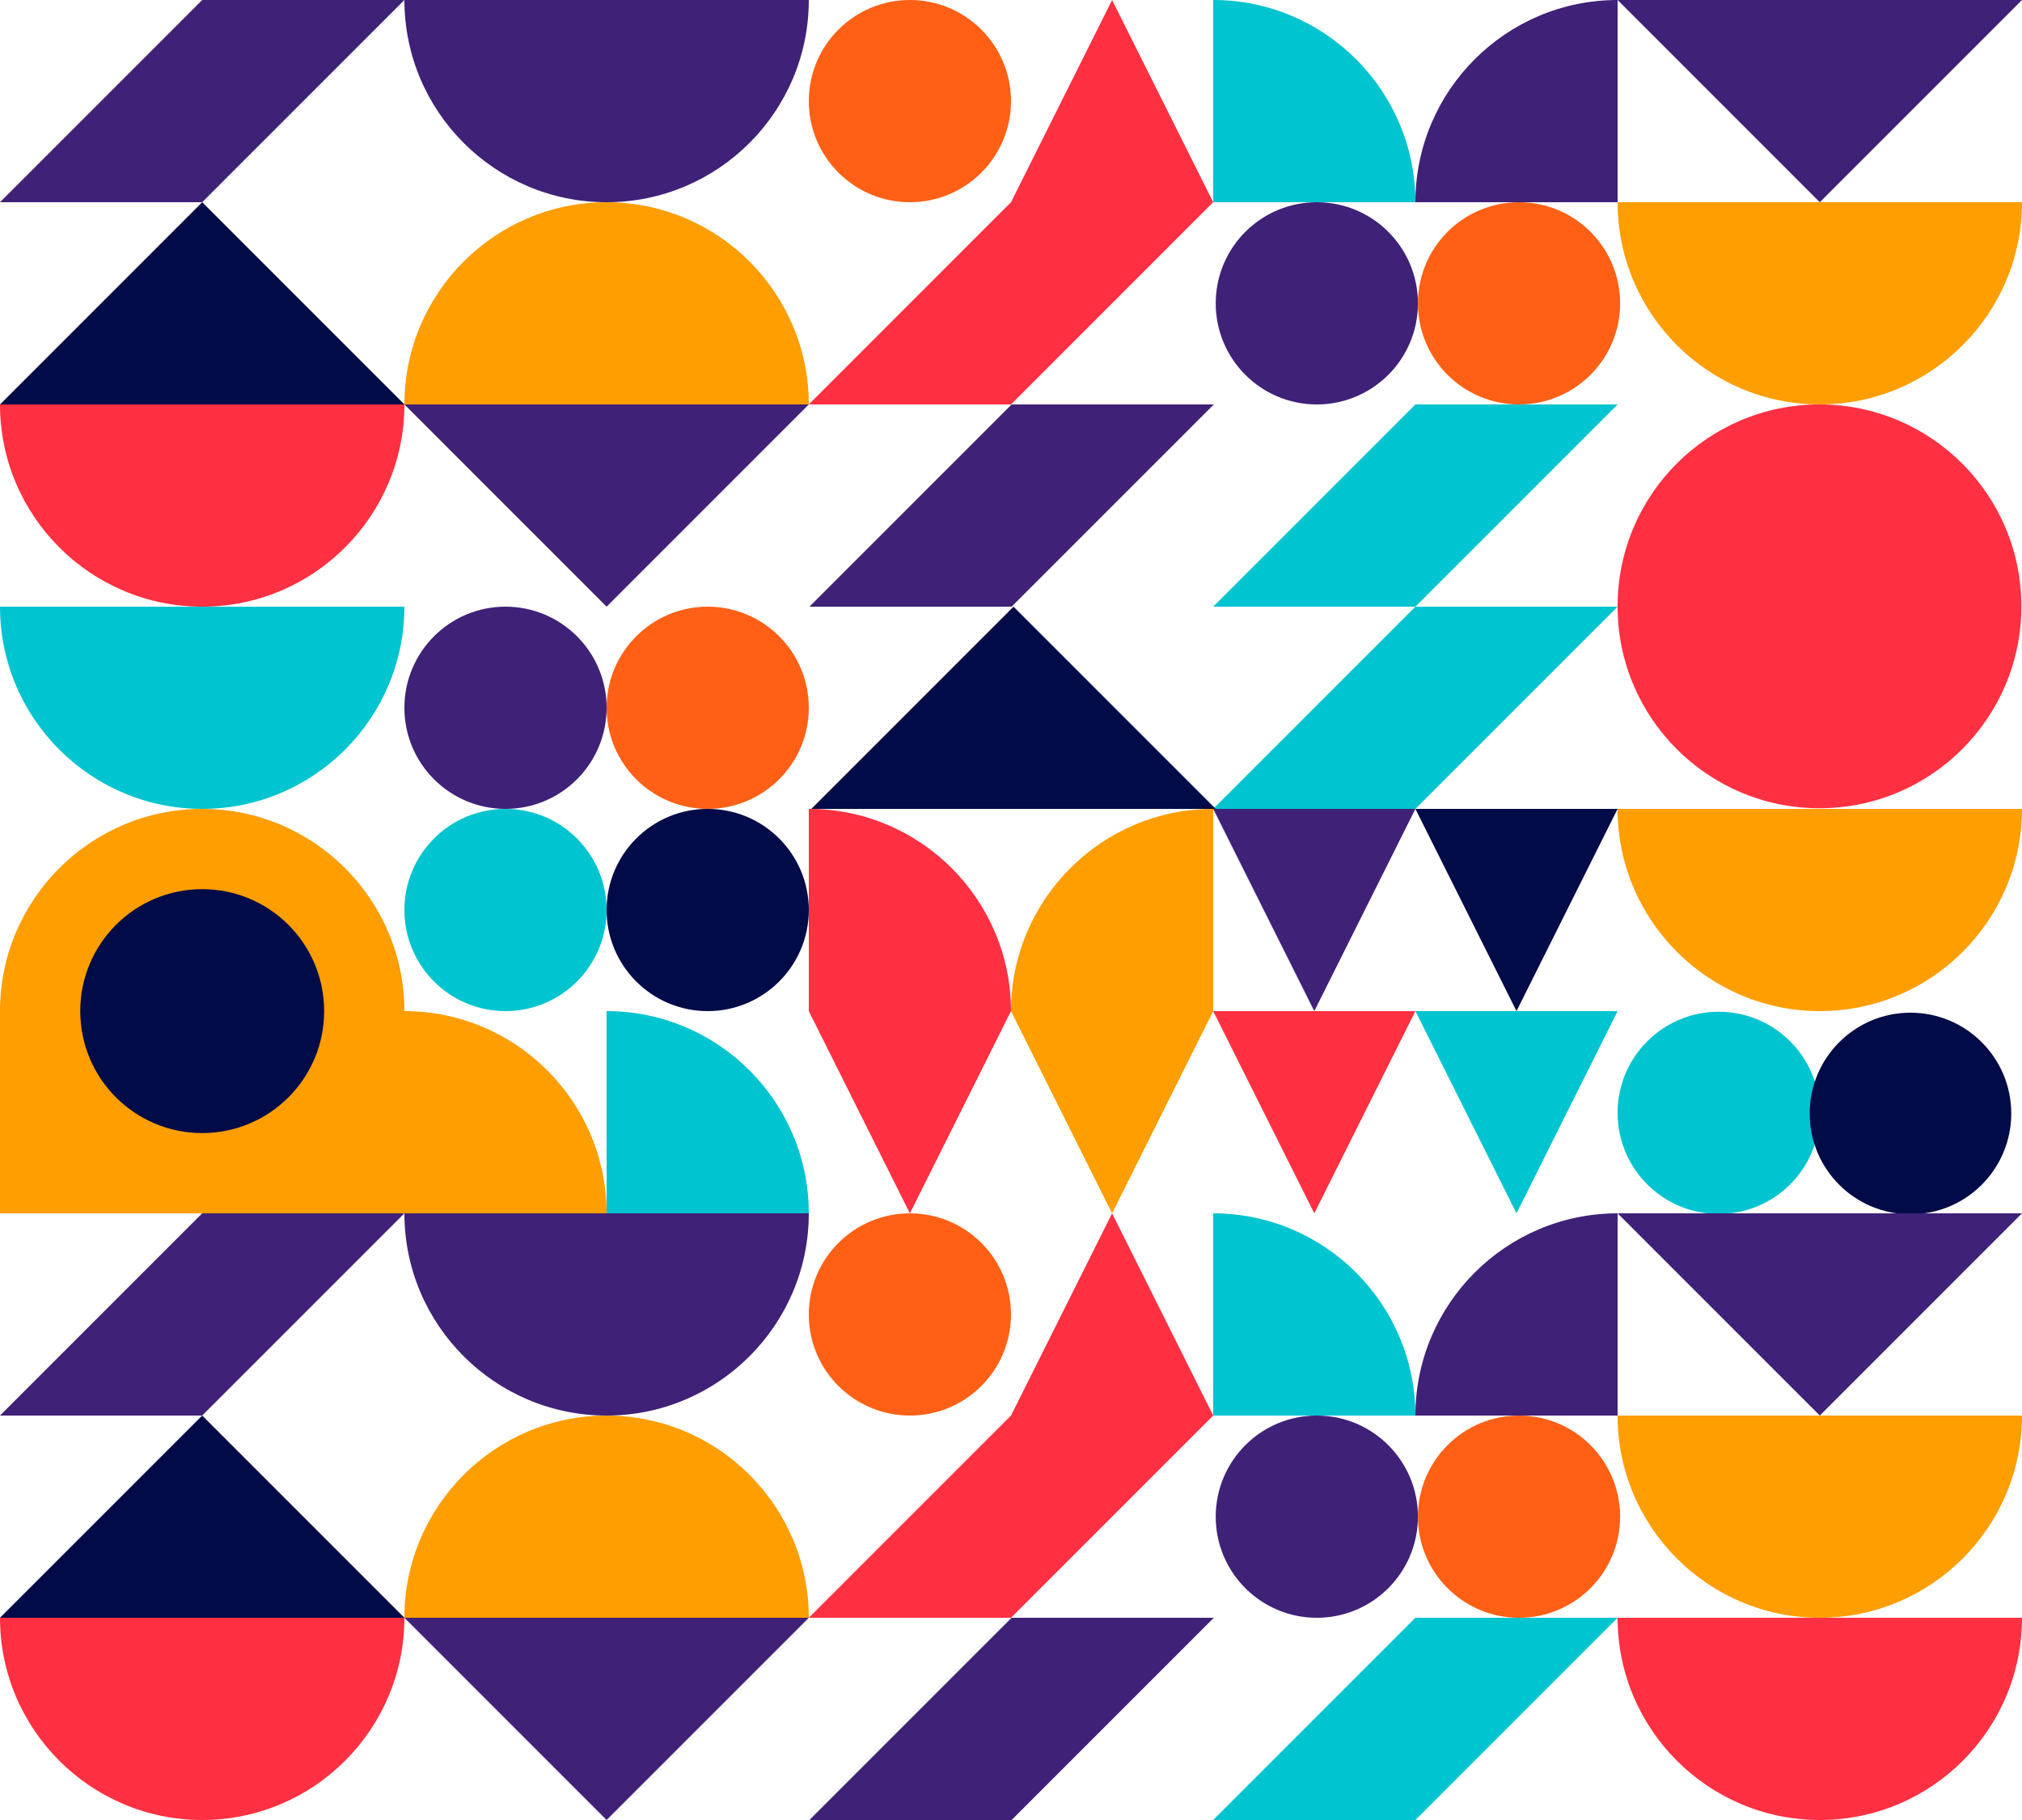 <?xml version="1.0" encoding="utf-8"?>
<!-- Generator: Adobe Illustrator 26.0.3, SVG Export Plug-In . SVG Version: 6.00 Build 0)  -->
<svg version="1.1" id="Layer_1" xmlns="http://www.w3.org/2000/svg" xmlns:xlink="http://www.w3.org/1999/xlink" x="0px" y="0px"
	 viewBox="0 0 640 576" style="enable-background:new 0 0 640 576;" xml:space="preserve">
<style type="text/css">
	.st0{fill-rule:evenodd;clip-rule:evenodd;fill:#3F2178;}
	.st1{fill-rule:evenodd;clip-rule:evenodd;fill:#FF9E00;}
	.st2{fill-rule:evenodd;clip-rule:evenodd;fill:#FF3041;}
	.st3{fill:#3F2178;}
	.st4{fill:#FF6016;}
	.st5{fill-rule:evenodd;clip-rule:evenodd;fill:#000B47;}
	.st6{fill:#00C4CF;}
	.st7{fill-rule:evenodd;clip-rule:evenodd;fill:#00C4CF;}
	.st8{fill:#000B47;}
	.st9{fill:#FF3041;}
	.st10{fill:#FF9E00;}
</style>
<g id="Layer_2_00000091709077077310793990000008115633646799359373_">
	<g id="Layer_1-2">
		<path class="st0" d="M192,64L192,64c-35.3,0-64-28.7-64-64h128C256,35.3,227.3,64,192,64z"/>
		<path class="st1" d="M192,64L192,64c35.3,0,64,28.7,64,64H128C128,92.7,156.7,64,192,64z"/>
		<path class="st1" d="M576,128L576,128c-35.3,0-64-28.7-64-64h128C640,99.3,611.3,128,576,128z"/>
		<polygon class="st0" points="128,0 64,0 0,64 64,64 		"/>
		<polygon class="st2" points="384,64 320,64 256,128 320,128 		"/>
		<circle class="st3" cx="416.8" cy="96" r="32"/>
		<circle class="st4" cx="480.8" cy="96" r="32"/>
		<circle class="st4" cx="288" cy="32" r="32"/>
		<polygon class="st0" points="576,64 512,0 640,0 		"/>
		<polygon class="st5" points="64,64 128,128 0,128 		"/>
		<path class="st6" d="M384,64V0l0,0c35.3,0,64,28.7,64,64H384"/>
		<path class="st3" d="M512,64h-64c0-35.3,28.7-64,64-64l0,0V64"/>
		<polygon class="st2" points="352,0 320,64 384,64 		"/>
		<path class="st7" d="M64,256L64,256c-35.3,0-64-28.7-64-64h128C128,227.3,99.3,256,64,256z"/>
		<path class="st0" d="M192,448L192,448c-35.3,0-64-28.7-64-64h128C256,419.3,227.3,448,192,448z"/>
		<path class="st1" d="M192,448L192,448c35.3,0,64,28.7,64,64H128C128,476.7,156.7,448,192,448z"/>
		<path class="st1" d="M576,320L576,320c-35.3,0-64-28.7-64-64h128C640,291.3,611.3,320,576,320z"/>
		<path class="st2" d="M64,192L64,192c-35.3,0-64-28.7-64-64h128C128,163.3,99.3,192,64,192z"/>
		<path class="st1" d="M576,512L576,512c-35.3,0-64-28.7-64-64h128C640,483.3,611.3,512,576,512z"/>
		<path class="st1" d="M64,256L64,256c35.3,0,64,28.7,64,64v64H0v-64C0,284.7,28.7,256,64,256z"/>
		<polygon class="st0" points="384.2,128 320.2,128 256.2,192 320.2,192 		"/>
		<polygon class="st0" points="128,384 64,384 0,448 64,448 		"/>
		<polygon class="st7" points="512,192 448,192 384,256 448,256 		"/>
		<polygon class="st7" points="512,128 448,128 384,192 448,192 		"/>
		<polygon class="st2" points="384,448 320,448 256,512 320,512 		"/>
		<circle class="st8" cx="64" cy="320" r="38.6"/>
		<circle class="st9" cx="575.9" cy="191.9" r="63.9"/>
		<circle class="st3" cx="160" cy="224" r="32"/>
		<circle class="st4" cx="224" cy="224" r="32"/>
		<circle class="st3" cx="416.8" cy="480" r="32"/>
		<circle class="st4" cx="480.8" cy="480" r="32"/>
		<circle class="st6" cx="160" cy="288" r="32"/>
		<circle class="st4" cx="288" cy="416" r="32"/>
		<circle class="st8" cx="224" cy="288" r="32"/>
		<circle class="st6" cx="544" cy="352.2" r="32"/>
		<circle class="st8" cx="604.7" cy="352.4" r="31.9"/>
		<polygon class="st0" points="192,192 128,128 256,128 		"/>
		<polygon class="st0" points="576,448 512,384 640,384 		"/>
		<polygon class="st5" points="320.8,192 384.8,256 256.8,256 		"/>
		<path class="st2" d="M64,576L64,576c-35.3,0-64-28.7-64-64h128C128,547.3,99.3,576,64,576z"/>
		<path class="st2" d="M576,576L576,576c-35.3,0-64-28.7-64-64h128C640,547.3,611.4,576,576,576z"/>
		<polygon class="st0" points="384.2,512 320.2,512 256.2,576 320.2,576 		"/>
		<polygon class="st7" points="512,512 448,512 384,576 448,576 		"/>
		<polygon class="st0" points="192,576 128,512 256,512 		"/>
		<polygon class="st5" points="64,448 128,512 0,512 		"/>
		<path class="st10" d="M128,384v-64l0,0c35.3,0,64,28.7,64,64H128"/>
		<path class="st6" d="M192,384v-64l0,0c35.3,0,64,28.7,64,64H192"/>
		<path class="st6" d="M384,448v-64l0,0c35.3,0,64,28.7,64,64H384"/>
		<path class="st3" d="M512,448h-64c0-35.3,28.7-64,64-64l0,0V448"/>
		<path class="st9" d="M256,320v-64l0,0c35.3,0,64,28.7,64,64H256"/>
		<path class="st10" d="M384,320h-64c0-35.3,28.7-64,64-64l0,0V320"/>
		<polygon class="st0" points="416,320 448,256 384,256 		"/>
		<polygon class="st5" points="480,320 512,256 448,256 		"/>
		<polygon class="st2" points="288,384 320,320 256,320 		"/>
		<polygon class="st1" points="352,384 384,320 320,320 		"/>
		<polygon class="st2" points="352,384 320,448 384,448 		"/>
		<polygon class="st7" points="480,384 512,320 448,320 		"/>
		<polygon class="st2" points="416,384 448,320 384,320 		"/>
	</g>
</g>
</svg>
